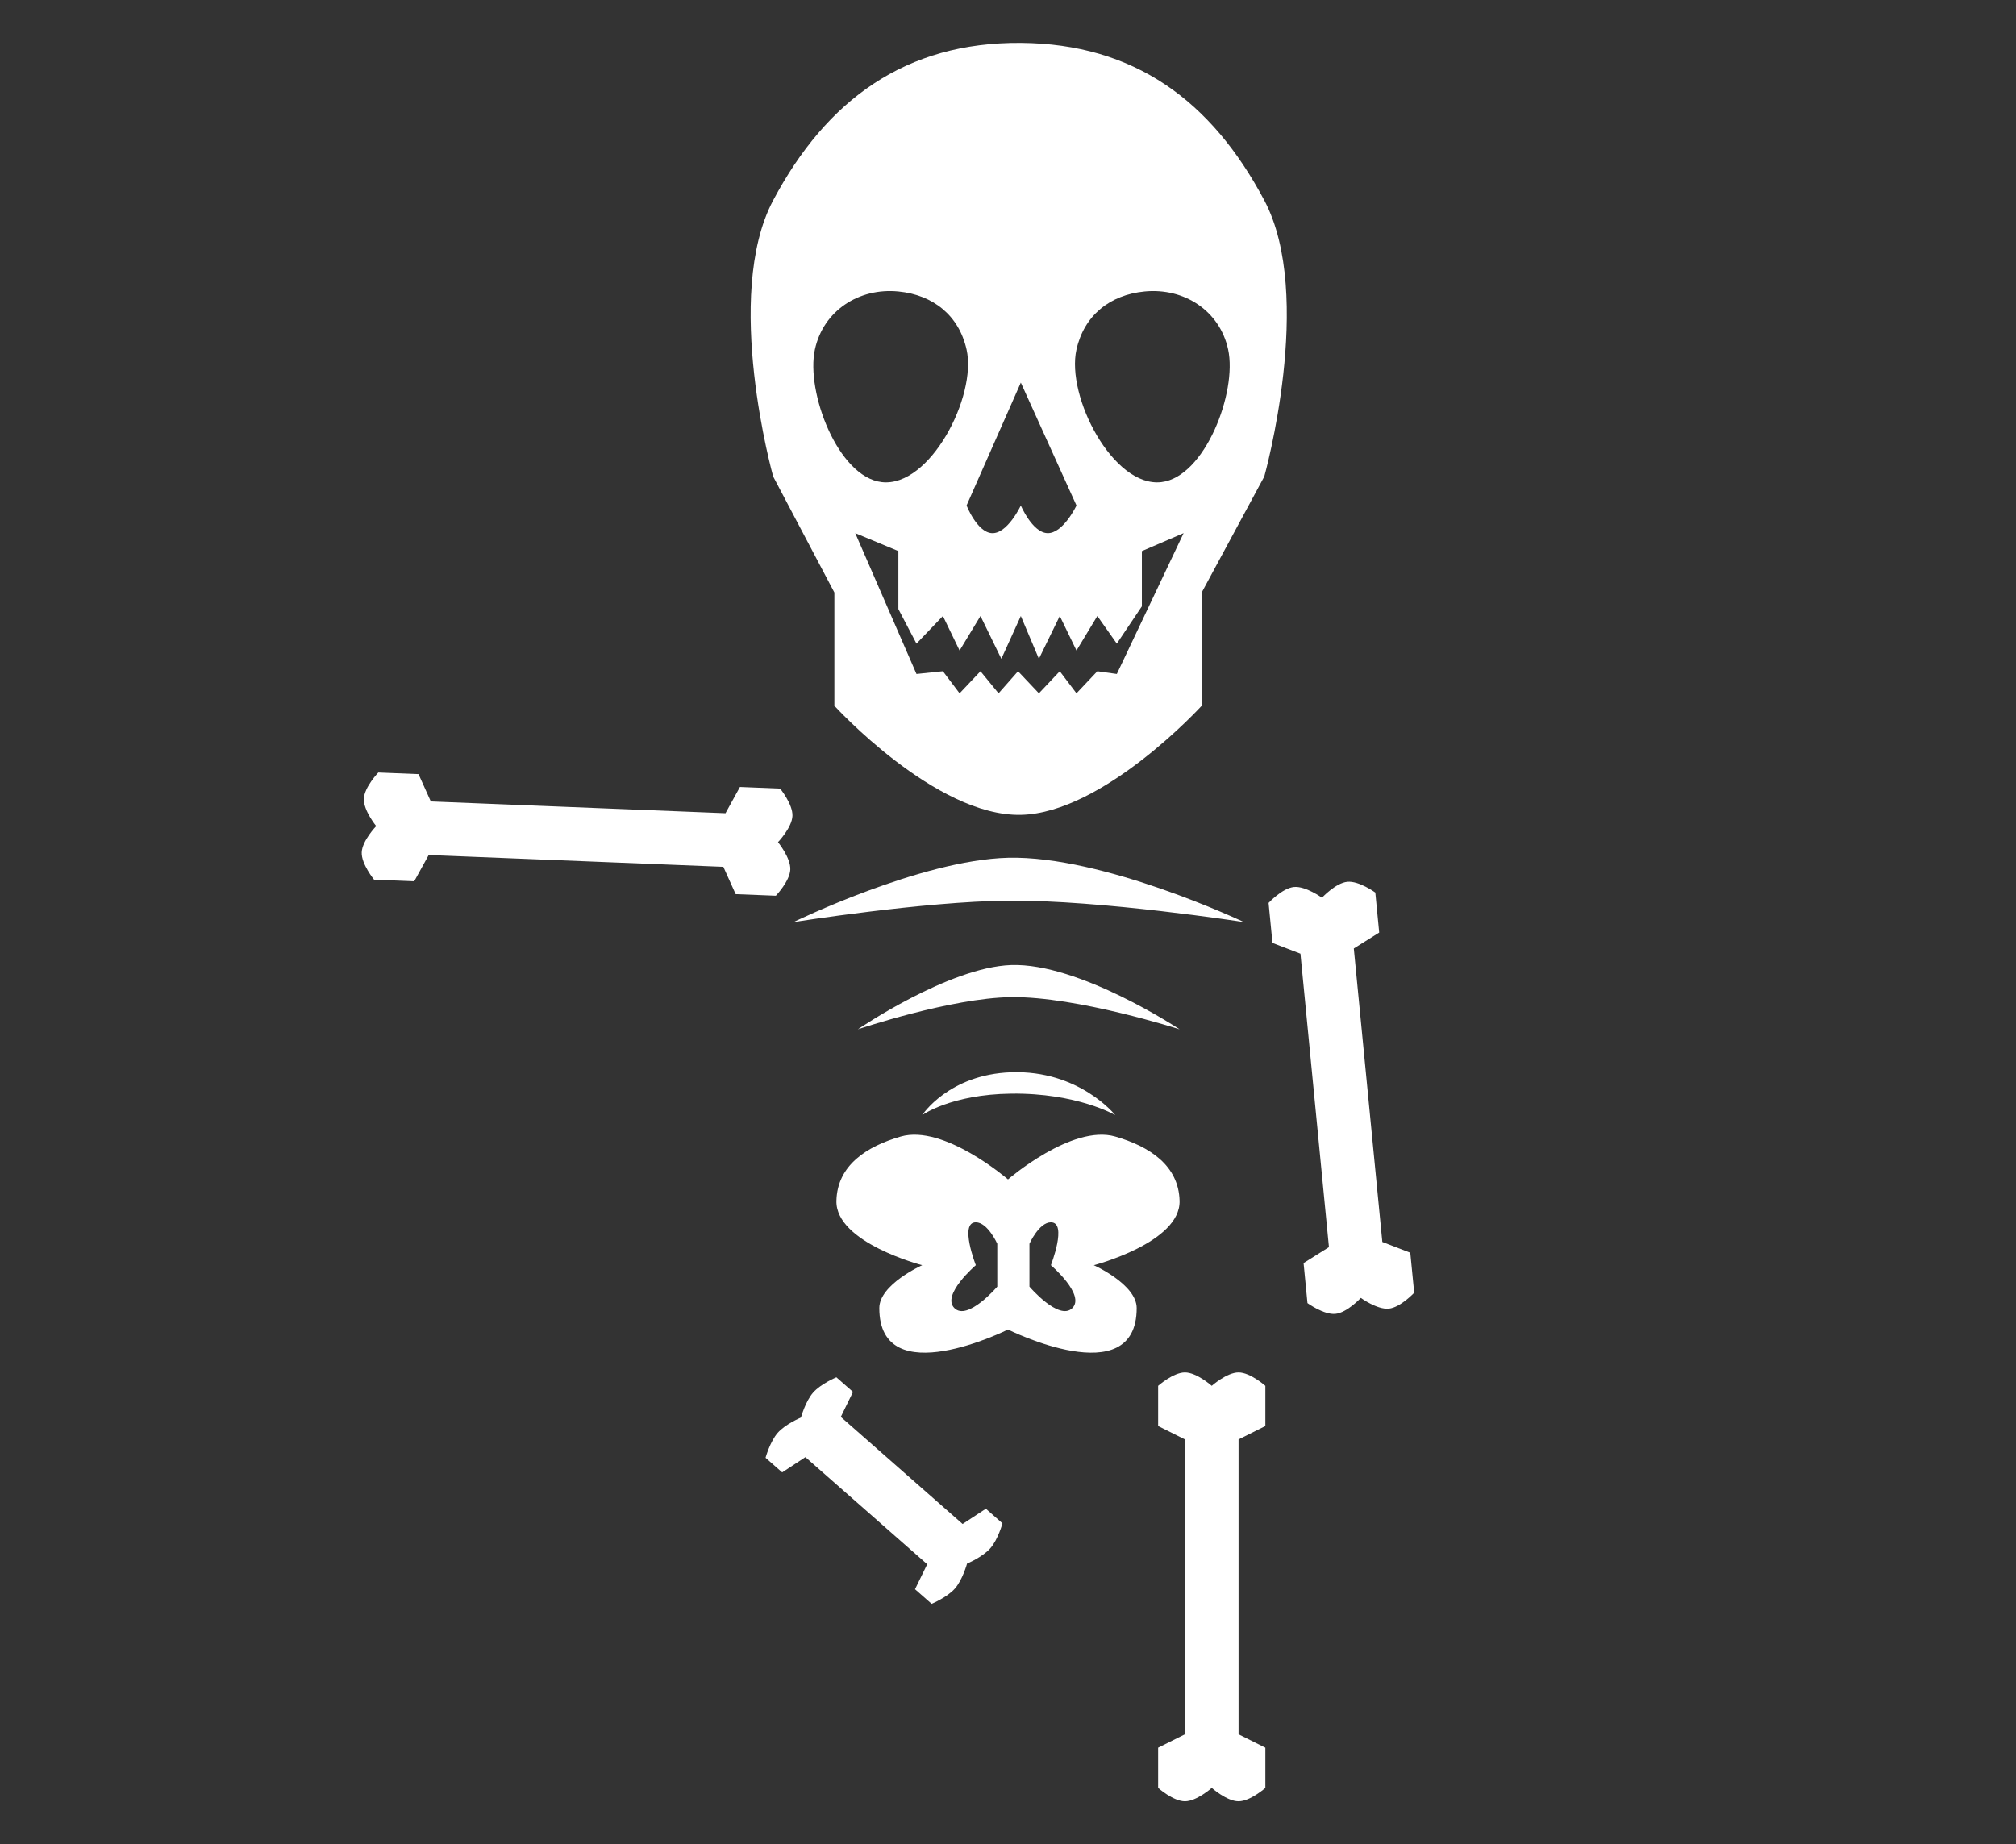 <svg width="94" height="86" viewBox="0 0 94 86" fill="none" xmlns="http://www.w3.org/2000/svg">
<rect x="0" y="0" width="94" height="86" fill="#333333" stroke="none"/>
<path fill-rule="evenodd" clip-rule="evenodd" d="M47.598 2C52.889 2.041 56.484 4.695 58.95 9.342C61.312 13.792 58.95 22.221 58.95 22.221L56.031 27.631V32.912C56.031 32.912 51.451 37.923 47.598 37.999C43.614 38.078 38.905 32.912 38.905 32.912V27.631L36.051 22.221C36.051 22.221 33.687 13.791 36.051 9.342C38.549 4.64 42.243 1.959 47.598 2ZM50.193 23.574L47.598 17.842L45.068 23.574C45.068 23.574 45.556 24.81 46.236 24.862C46.968 24.918 47.598 23.574 47.598 23.574C47.598 23.574 48.132 24.827 48.83 24.862C49.564 24.898 50.193 23.574 50.193 23.574ZM41.889 13.592C43.516 13.751 44.711 14.713 45.068 16.297C45.561 18.485 43.353 22.746 41.111 22.483C39.078 22.244 37.566 18.283 37.997 16.297C38.388 14.496 40.043 13.412 41.889 13.592ZM53.371 13.592C51.744 13.751 50.55 14.713 50.193 16.297C49.699 18.485 51.907 22.746 54.15 22.483C56.183 22.244 57.695 18.283 57.264 16.297C56.873 14.496 55.218 13.412 53.371 13.592ZM53.242 25.699L55.188 24.862L52.074 31.43L51.166 31.302L50.193 32.332L49.414 31.302L48.441 32.332L47.468 31.302L46.56 32.332L45.717 31.302L44.743 32.332L43.965 31.302L42.733 31.43L39.878 24.862L41.889 25.699V28.404L42.733 30.014L43.965 28.726L44.743 30.336L45.717 28.726L46.69 30.722L47.598 28.726L48.441 30.722L49.414 28.726L50.193 30.336L51.166 28.726L52.074 30.014L53.242 28.275V25.699Z" fill="white"/>
<path d="M47 40C51.451 39.888 58 43 58 43C58 43 51.313 41.961 47 42C43.075 42.035 37 43 37 43C37 43 42.924 40.103 47 40Z" fill="white"/>
<path d="M47.143 45.003C50.322 44.891 55 48 55 48C55 48 50.224 46.461 47.143 46.5C44.34 46.535 40 48 40 48C40 48 44.231 45.106 47.143 45.003Z" fill="white"/>
<path d="M47.143 50.003C50.322 49.891 52 52 52 52C52 52 50.224 50.961 47.143 51C44.34 51.035 43 52 43 52C43 52 44.231 50.106 47.143 50.003Z" fill="white"/>
<path d="M20.088 37.374L33.828 37.923L34.502 36.7L36.376 36.775C36.376 36.775 36.972 37.503 36.95 38.048C36.928 38.594 36.276 39.273 36.276 39.273C36.276 39.273 36.872 40.001 36.85 40.547C36.828 41.092 36.176 41.77 36.176 41.77L34.302 41.696L33.728 40.422L19.989 39.872L19.314 41.096L17.441 41.021C17.441 41.021 16.844 40.292 16.866 39.747C16.888 39.202 17.541 38.523 17.541 38.523C17.541 38.523 16.944 37.794 16.966 37.249C16.988 36.704 17.64 36.025 17.64 36.025L19.514 36.1L20.088 37.374Z" fill="white"/>
<path d="M43.233 72.945L37.554 67.951L36.471 68.662L35.696 67.981C35.696 67.981 35.903 67.226 36.264 66.816C36.624 66.406 37.347 66.104 37.347 66.104C37.347 66.104 37.554 65.348 37.915 64.939C38.275 64.529 38.998 64.227 38.998 64.227L39.773 64.908L39.205 66.074L44.884 71.068L45.968 70.357L46.742 71.038C46.742 71.038 46.535 71.794 46.174 72.203C45.814 72.613 45.091 72.915 45.091 72.915C45.091 72.915 44.884 73.671 44.523 74.081C44.163 74.49 43.44 74.792 43.44 74.792L42.665 74.111L43.233 72.945Z" fill="white"/>
<path d="M55.25 80.875V67.125L54 66.5V64.625C54 64.625 54.704 64 55.25 64C55.796 64 56.5 64.625 56.5 64.625C56.5 64.625 57.204 64 57.75 64C58.296 64 59 64.625 59 64.625V66.5L57.75 67.125V80.875L59 81.5V83.375C59 83.375 58.296 84 57.75 84C57.204 84 56.5 83.375 56.5 83.375C56.5 83.375 55.796 84 55.25 84C54.704 84 54 83.375 54 83.375V81.5L55.25 80.875Z" fill="white"/>
<path d="M64.454 57.917L63.124 44.231L64.308 43.488L64.127 41.622C64.127 41.622 63.365 41.068 62.822 41.121C62.279 41.174 61.639 41.864 61.639 41.864C61.639 41.864 60.877 41.31 60.334 41.363C59.791 41.415 59.15 42.105 59.15 42.105L59.331 43.972L60.636 44.473L61.965 58.158L60.782 58.901L60.963 60.768C60.963 60.768 61.724 61.322 62.268 61.269C62.811 61.216 63.451 60.526 63.451 60.526C63.451 60.526 64.213 61.08 64.756 61.027C65.299 60.974 65.94 60.284 65.94 60.284L65.758 58.418L64.454 57.917Z" fill="white"/>
<path fill-rule="evenodd" clip-rule="evenodd" d="M47 55C47 55 49.979 52.418 52 53C53.592 53.459 54.961 54.344 55 56C55.045 57.952 51 59 51 59C51 59 53 59.895 53 61C53 65 47 62 47 62C47 62 41 65 41 61C41 59.895 43 59 43 59C43 59 38.954 57.952 39 56C39.038 54.344 40.407 53.459 42 53C44.02 52.418 47 55 47 55ZM49 57C48.447 57 48 58 48 58V60C48 60 49.382 61.617 50 61C50.617 60.383 49 59 49 59C49 59 49.781 57 49 57ZM45.5 57C46.052 57 46.5 58 46.5 58V60C46.5 60 45.117 61.617 44.5 61C43.882 60.383 45.5 59 45.5 59C45.5 59 44.719 57 45.5 57Z" fill="white"/>
</svg>
